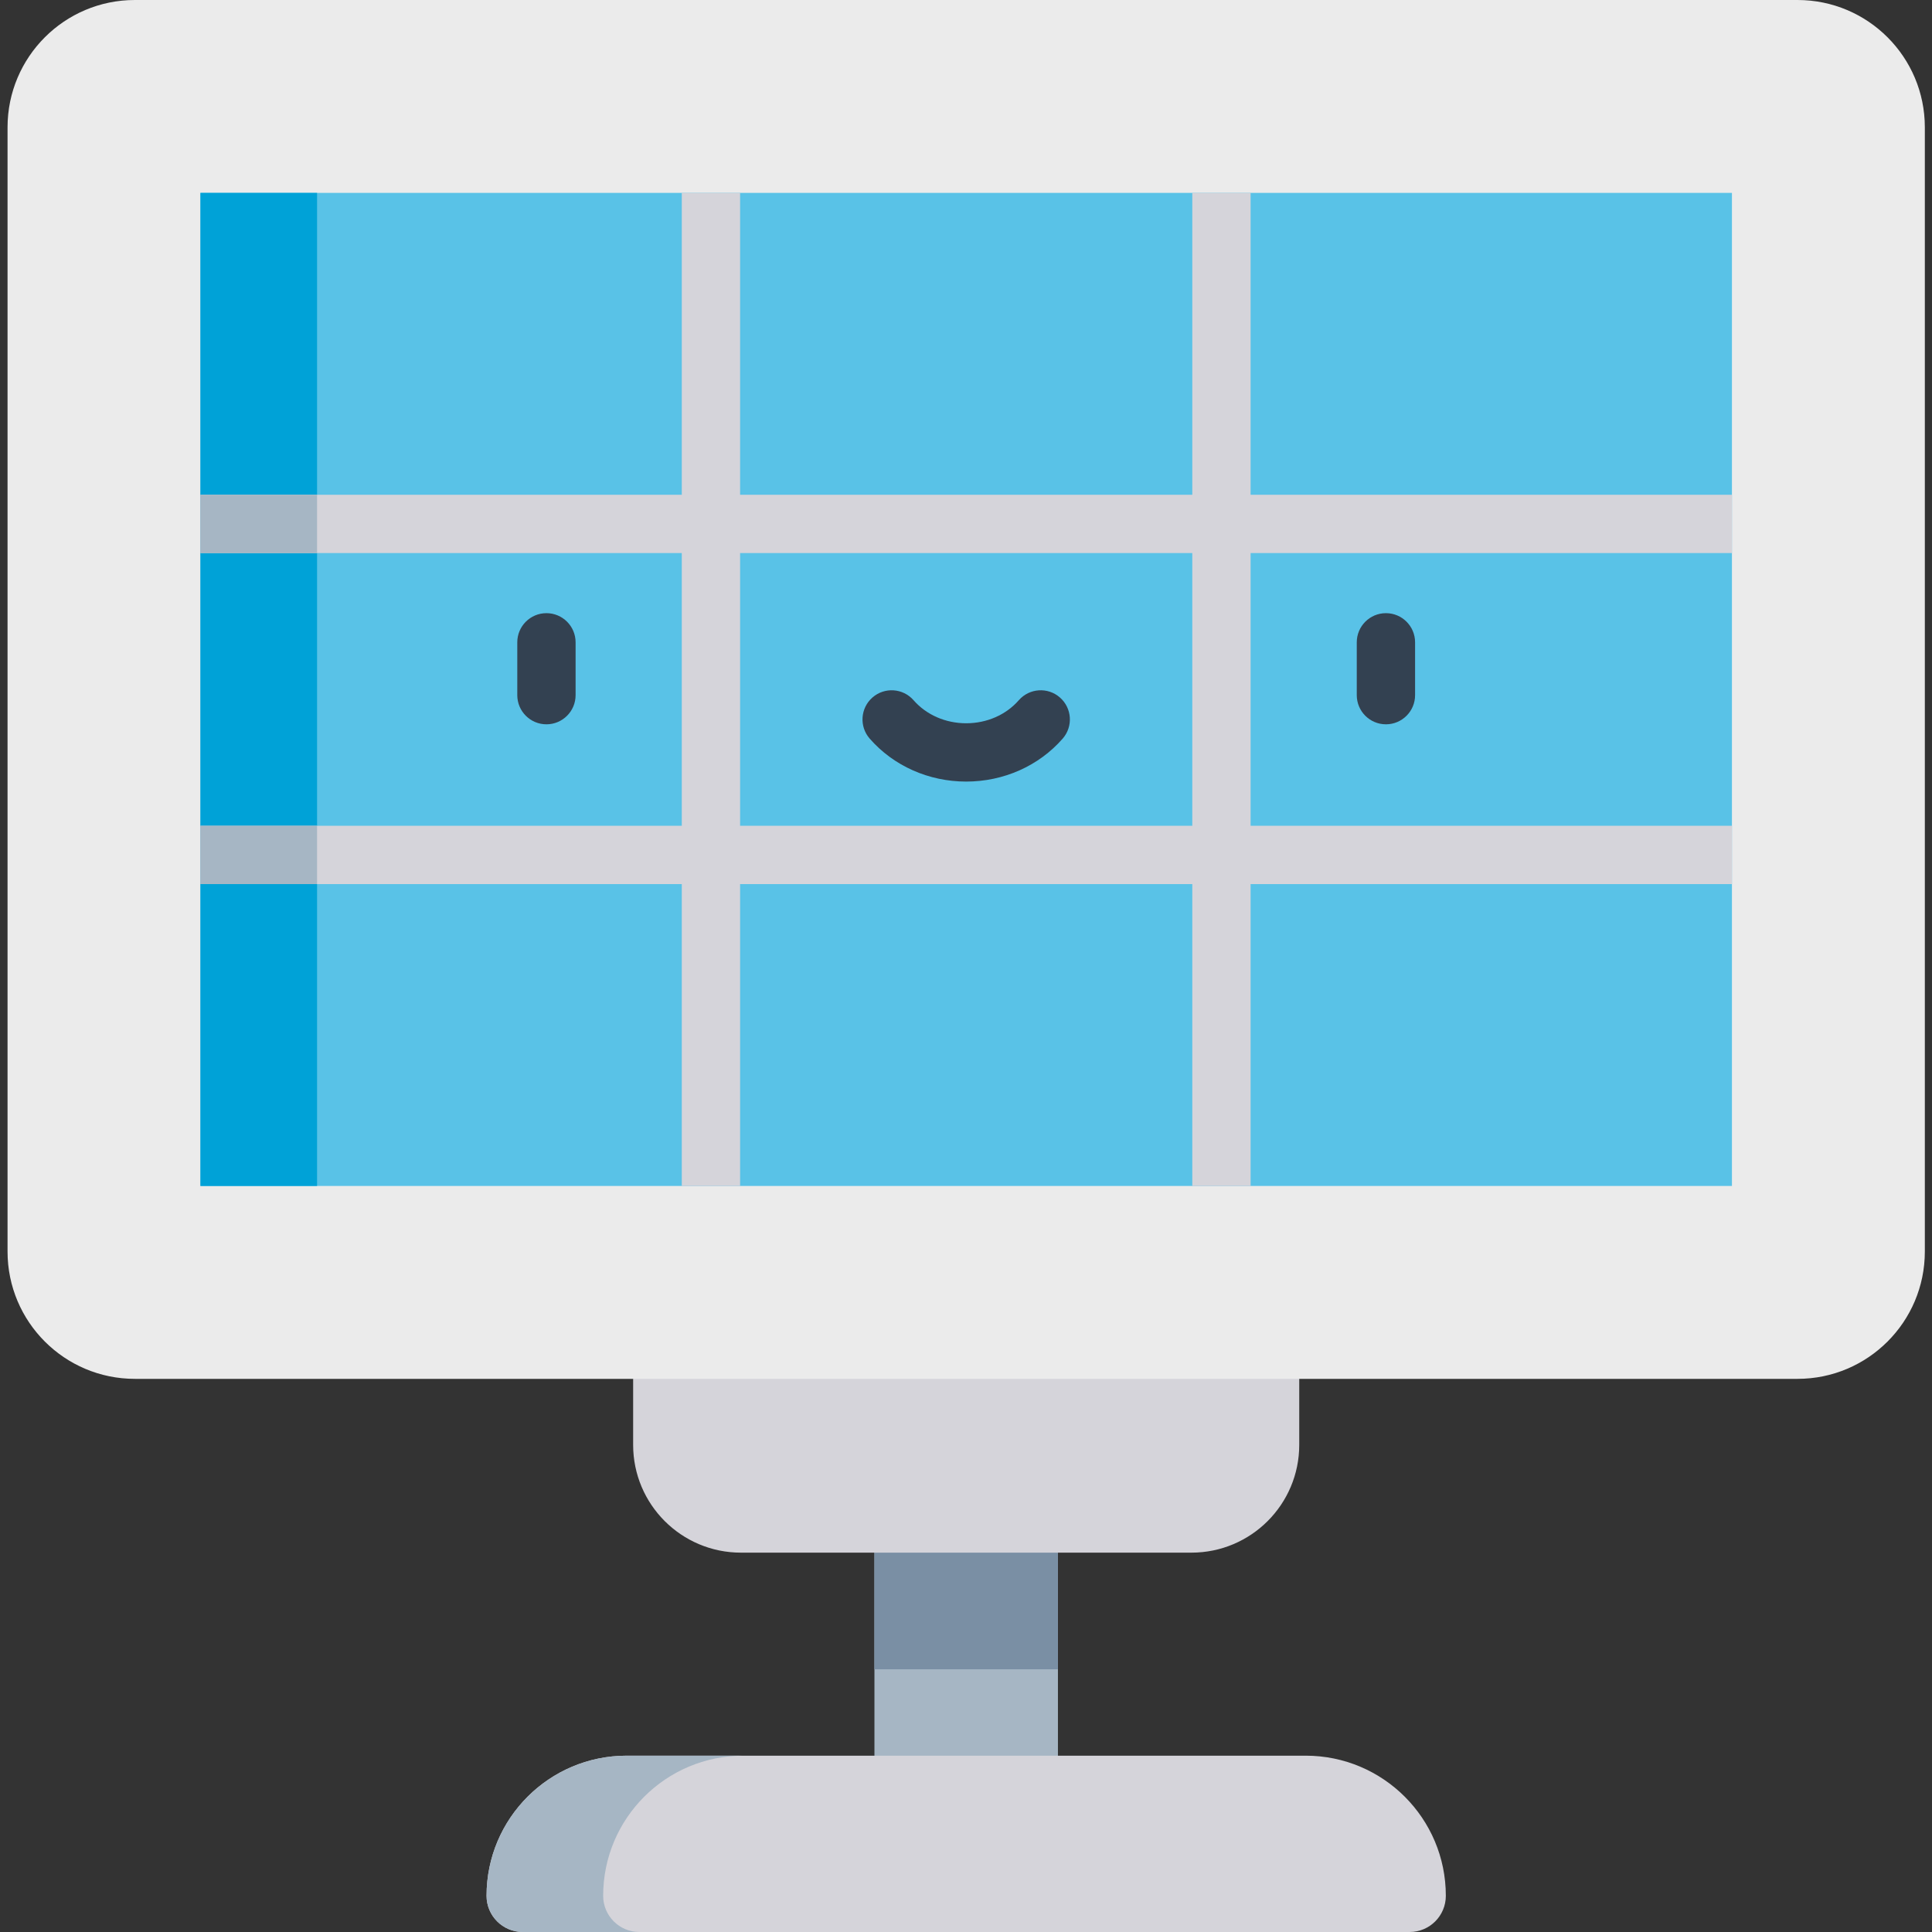 <svg height="512pt" viewBox="-2 0 512 512" width="512pt" xmlns="http://www.w3.org/2000/svg"><rect x="-2" y="0" width="512" height="512" fill="#333333" stroke="none"/><path d="m229.734 390h48.629v94.055h-48.629zm0 0" fill="#a6b6c4"/><path d="m229.734 390h48.629v52.375h-48.629zm0 0" fill="#7a8fa4"/><path d="m165.789 348.602v34.297c0 15.781 12.789 28.57 28.57 28.57h119.379c15.781 0 28.574-12.789 28.574-28.57v-34.297zm0 0" fill="#d5d4da"/><path d="m474.359 0h-440.617c-18.637 0-33.742 15.105-33.742 33.742v297.926c0 18.633 15.105 33.742 33.742 33.742h440.617c18.633 0 33.742-15.109 33.742-33.742v-297.926c0-18.637-15.109-33.742-33.742-33.742zm0 0" fill="#ebebeb"/><path d="m51.117 51.117h405.867v263.176h-405.867zm0 0" fill="#59c2e7"/><path d="m51.117 51.117h30.906v263.176h-30.906zm0 0" fill="#00a2d7"/><path d="m456.984 146.566v-15.449h-127.562v-80h-15.453v80h-119.836v-80h-15.453v80h-127.562v15.449h127.562v72.273h-127.562v15.453h127.562v80h15.453v-80h119.836v80h15.453v-80h127.562v-15.453h-127.562v-72.273zm-143.016 72.273h-119.836v-72.273h119.836zm0 0" fill="#d5d4da"/><path d="m51.117 218.84h30.906v15.453h-30.906zm0 0" fill="#a6b6c4"/><path d="m51.117 131.117h30.906v15.449h-30.906zm0 0" fill="#a6b6c4"/><g fill="#334151"><path d="m142.812 191.949c-4.266 0-7.727-3.461-7.727-7.727v-14c0-4.266 3.461-7.727 7.727-7.727s7.727 3.461 7.727 7.727v14c0 4.266-3.461 7.727-7.727 7.727zm0 0"/><path d="m365.285 191.949c-4.266 0-7.727-3.461-7.727-7.727v-14c0-4.266 3.461-7.727 7.727-7.727 4.27 0 7.727 3.461 7.727 7.727v14c0 4.266-3.457 7.727-7.727 7.727zm0 0"/><path d="m254.051 207.125c-9.93 0-19.25-4.148-25.57-11.383-2.809-3.211-2.48-8.094.73-10.902 3.215-2.809 8.094-2.48 10.902.734 3.387 3.875 8.469 6.098 13.938 6.098s10.547-2.223 13.934-6.098c2.809-3.215 7.691-3.543 10.902-.734 3.215 2.809 3.543 7.691.734 10.902-6.324 7.234-15.645 11.383-25.57 11.383zm0 0"/></g><path d="m344.027 465.273h-179.953c-20.508 0-37.133 16.625-37.133 37.133 0 5.297 4.293 9.594 9.594 9.594h235.031c5.301 0 9.594-4.293 9.594-9.594 0-20.508-16.625-37.133-37.133-37.133zm0 0" fill="#d5d4da"/><path d="m157.844 502.406c0-20.508 16.625-37.133 37.133-37.133h-30.902c-20.508 0-37.133 16.625-37.133 37.133 0 5.297 4.293 9.594 9.594 9.594h30.902c-5.297 0-9.594-4.293-9.594-9.594zm0 0" fill="#a6b6c4"/></svg>